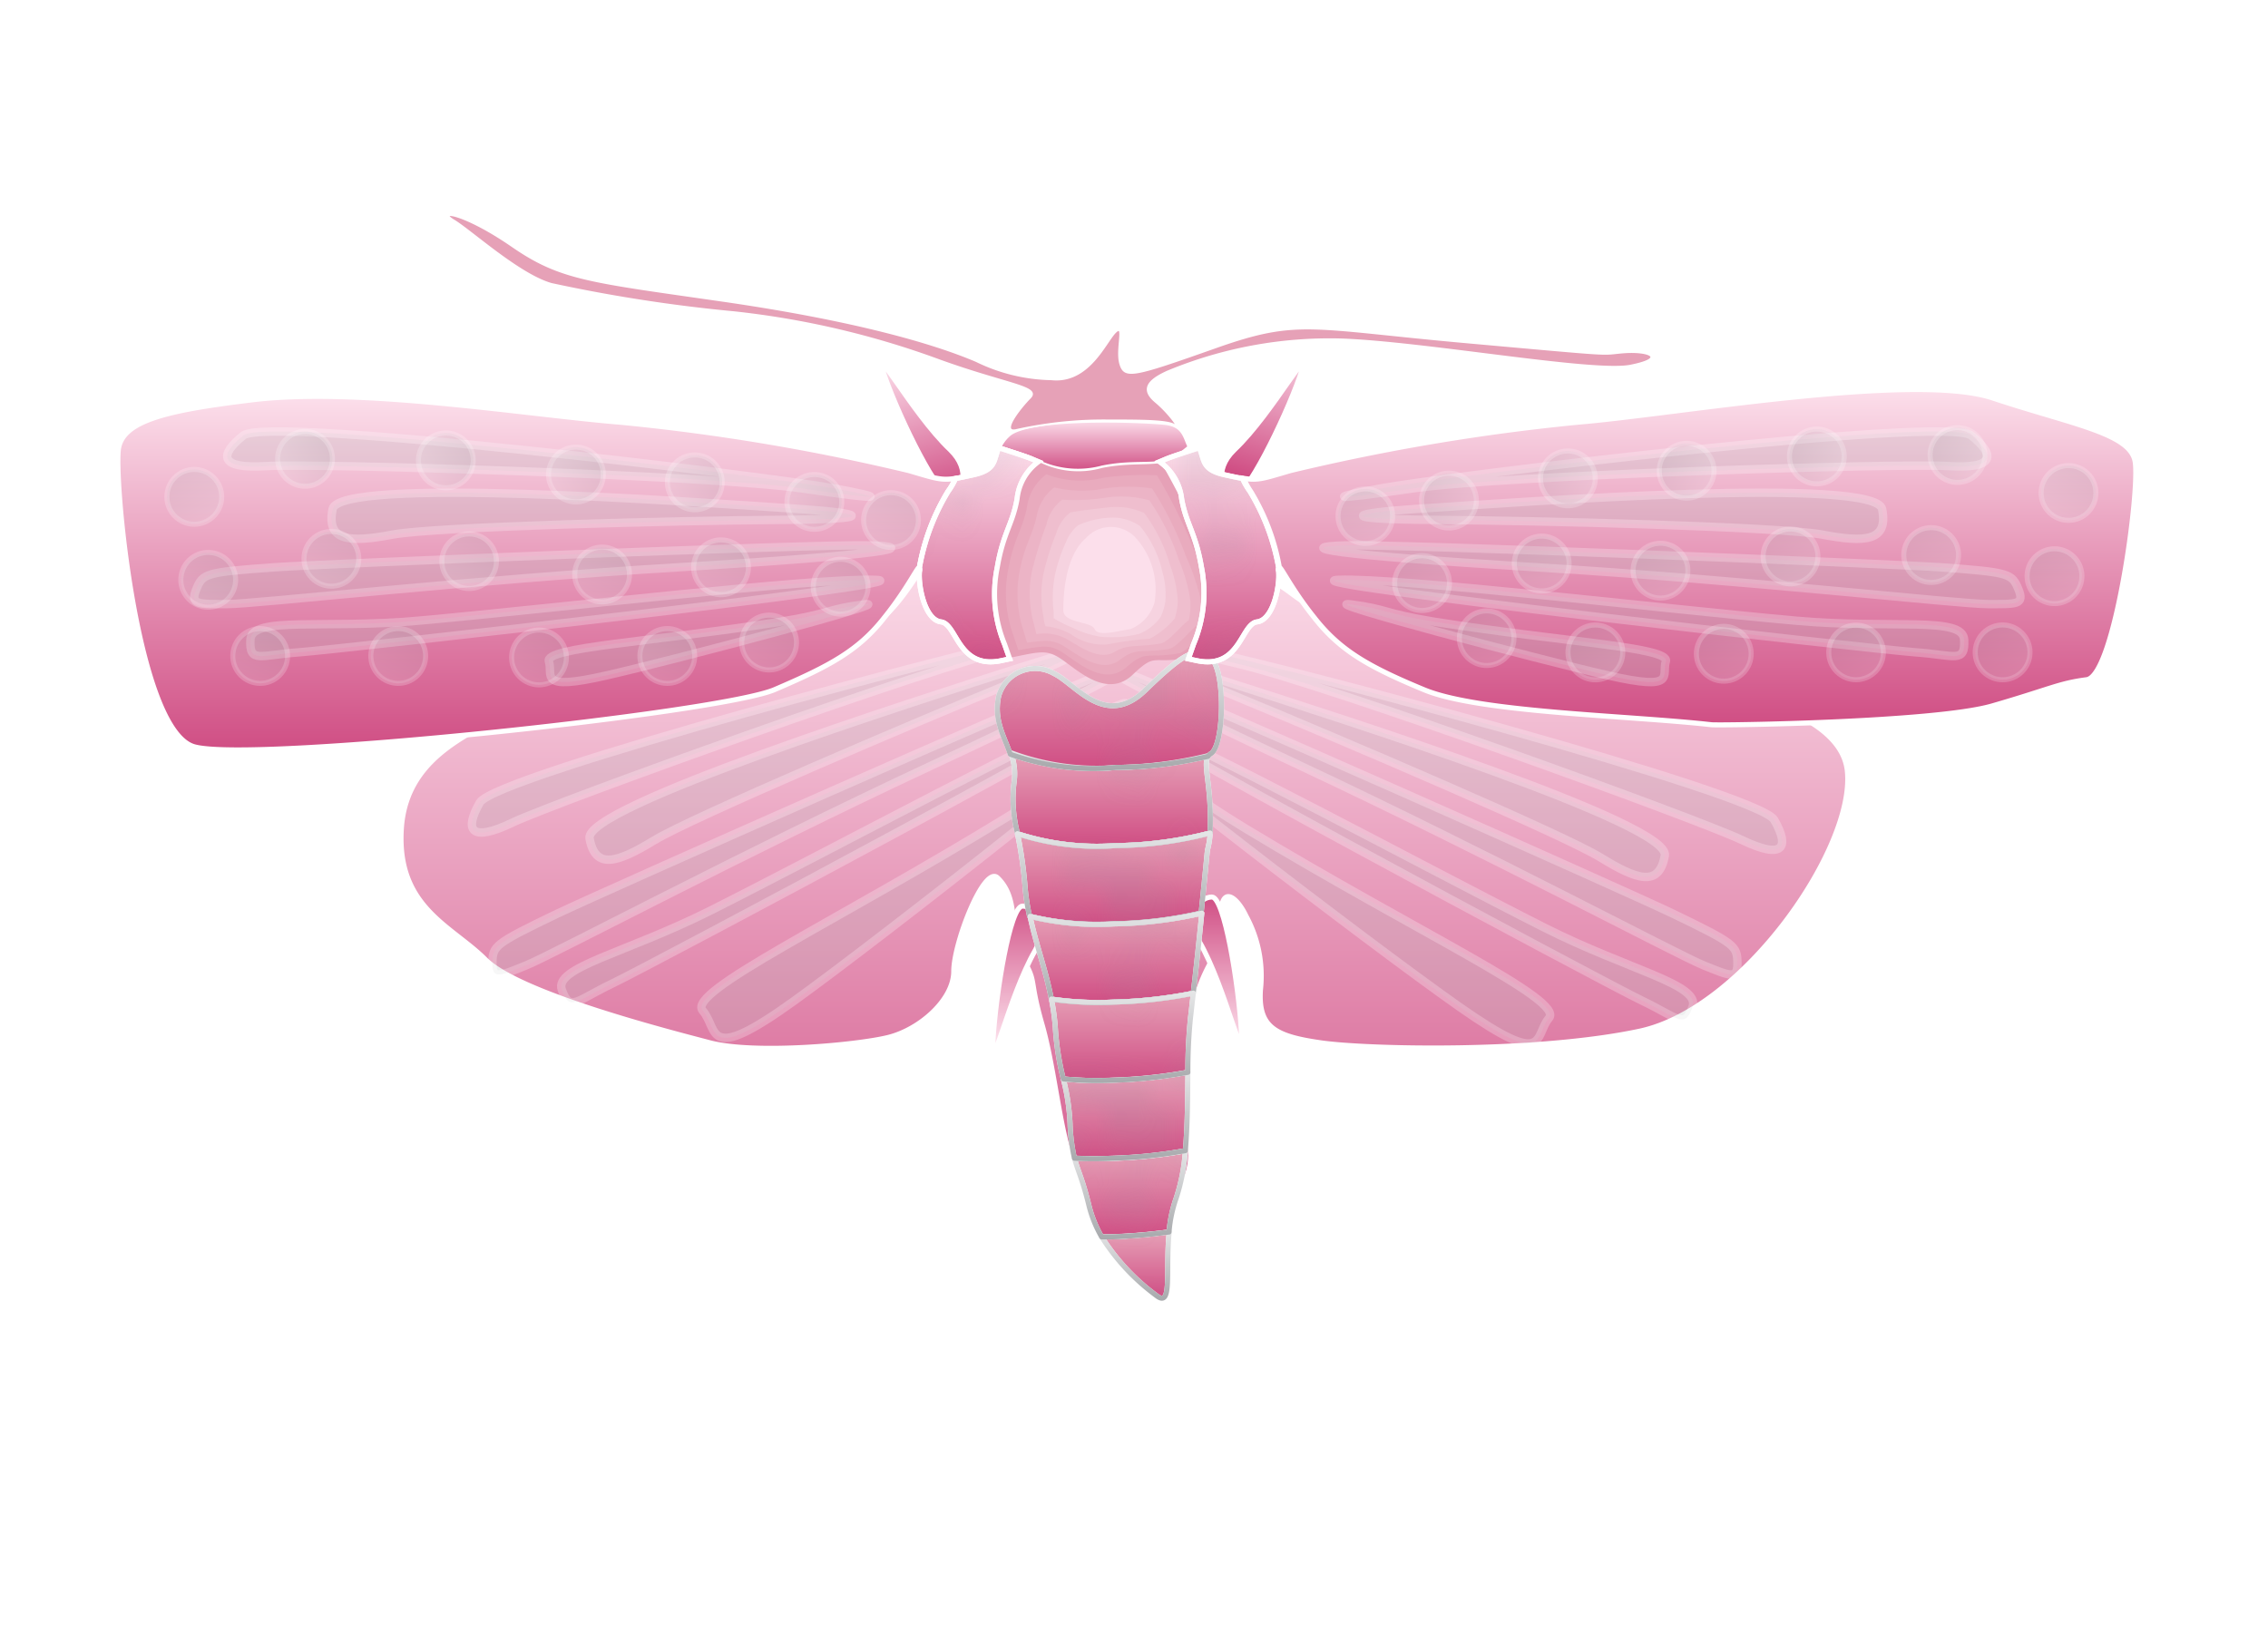 <svg id="Background" xmlns="http://www.w3.org/2000/svg" xmlns:xlink="http://www.w3.org/1999/xlink" viewBox="0 0 134.95 97.2"><defs><style>.cls-1{fill:none;}.cls-2{fill:#939598;opacity:0.1;}.cls-3{fill:#fff;}.cls-10,.cls-11,.cls-12,.cls-13,.cls-21,.cls-22,.cls-23,.cls-24,.cls-25,.cls-26,.cls-27,.cls-28,.cls-29,.cls-38,.cls-39,.cls-4,.cls-40,.cls-41,.cls-42,.cls-43,.cls-44,.cls-45,.cls-46,.cls-47,.cls-48,.cls-49,.cls-5,.cls-50,.cls-51,.cls-52,.cls-53,.cls-54,.cls-55,.cls-56,.cls-57,.cls-58,.cls-59,.cls-6,.cls-60,.cls-61,.cls-62,.cls-63,.cls-64,.cls-65,.cls-66,.cls-67,.cls-68,.cls-69,.cls-7,.cls-70,.cls-71,.cls-72,.cls-73,.cls-74,.cls-75,.cls-76,.cls-77,.cls-8{stroke:#fff;}.cls-10,.cls-11,.cls-12,.cls-13,.cls-21,.cls-39,.cls-4,.cls-40,.cls-41,.cls-42,.cls-43,.cls-44,.cls-45,.cls-46,.cls-47,.cls-48,.cls-49,.cls-5,.cls-50,.cls-51,.cls-52,.cls-53,.cls-54,.cls-55,.cls-56,.cls-57,.cls-58,.cls-59,.cls-6,.cls-60,.cls-61,.cls-62,.cls-63,.cls-64,.cls-65,.cls-66,.cls-67,.cls-68,.cls-69,.cls-7,.cls-70,.cls-71,.cls-72,.cls-73,.cls-74,.cls-75,.cls-76,.cls-77,.cls-8{stroke-miterlimit:10;}.cls-11,.cls-12,.cls-13,.cls-21,.cls-22,.cls-23,.cls-24,.cls-25,.cls-26,.cls-27,.cls-28,.cls-29,.cls-30,.cls-31,.cls-32,.cls-33,.cls-34,.cls-35,.cls-36,.cls-37,.cls-39,.cls-4,.cls-40,.cls-41,.cls-42,.cls-43,.cls-44,.cls-45,.cls-46,.cls-47,.cls-48,.cls-49,.cls-5,.cls-50,.cls-51,.cls-52,.cls-53,.cls-54,.cls-55,.cls-56,.cls-57,.cls-58,.cls-59,.cls-6,.cls-60,.cls-61,.cls-62,.cls-63,.cls-64,.cls-65,.cls-66,.cls-67,.cls-68,.cls-69,.cls-7,.cls-70,.cls-71,.cls-72,.cls-73,.cls-74,.cls-75,.cls-76,.cls-77,.cls-8{stroke-width:0.3px;}.cls-4{fill:url(#linear-gradient);}.cls-5{fill:url(#linear-gradient-2);}.cls-6{fill:url(#linear-gradient-3);}.cls-7{fill:url(#linear-gradient-4);}.cls-8{fill:url(#linear-gradient-5);}.cls-10,.cls-9{opacity:0.5;}.cls-10{fill:#bcbec0;stroke-width:0.5px;}.cls-11{fill:url(#linear-gradient-6);}.cls-12{fill:url(#linear-gradient-7);}.cls-13{fill:url(#linear-gradient-8);}.cls-14,.cls-38{fill:#e6a1b7;}.cls-15{fill:#e9abbe;}.cls-16{fill:#ecb4c6;}.cls-17{fill:#efbece;}.cls-18{fill:#f2c8d6;}.cls-19{fill:#f6d3e0;}.cls-20{fill:#fcdfeb;}.cls-21,.cls-30,.cls-31,.cls-32,.cls-33,.cls-34,.cls-35,.cls-36,.cls-37{fill:url(#New_Pattern);}.cls-22,.cls-23,.cls-24,.cls-25,.cls-26,.cls-27,.cls-28,.cls-29,.cls-30,.cls-31,.cls-32,.cls-33,.cls-34,.cls-35,.cls-36,.cls-37,.cls-38{stroke-linecap:round;stroke-linejoin:round;}.cls-22{fill:url(#linear-gradient-9);}.cls-23{fill:url(#linear-gradient-10);}.cls-24{fill:url(#linear-gradient-11);}.cls-25{fill:url(#linear-gradient-12);}.cls-26{fill:url(#linear-gradient-13);}.cls-27{fill:url(#linear-gradient-14);}.cls-28{fill:url(#linear-gradient-15);}.cls-29{fill:url(#linear-gradient-16);}.cls-30{stroke:url(#linear-gradient-17);}.cls-31{stroke:url(#linear-gradient-18);}.cls-32{stroke:url(#linear-gradient-19);}.cls-33{stroke:url(#linear-gradient-20);}.cls-34{stroke:url(#linear-gradient-21);}.cls-35{stroke:url(#linear-gradient-22);}.cls-36{stroke:url(#linear-gradient-23);}.cls-37{stroke:url(#linear-gradient-24);}.cls-38{stroke-width:0.1px;}.cls-39{fill:url(#linear-gradient-25);}.cls-40{fill:url(#linear-gradient-26);}.cls-41{fill:url(#New_Pattern-19);}.cls-42,.cls-43,.cls-44,.cls-45,.cls-46,.cls-47,.cls-48,.cls-49,.cls-50,.cls-51,.cls-52,.cls-53,.cls-54,.cls-55,.cls-56,.cls-57,.cls-58,.cls-59,.cls-60,.cls-61,.cls-62,.cls-63,.cls-64,.cls-65,.cls-66,.cls-67,.cls-68,.cls-69,.cls-70,.cls-71,.cls-72,.cls-73,.cls-74,.cls-75,.cls-76,.cls-77{opacity:0.4;}.cls-42{fill:url(#linear-gradient-27);}.cls-43{fill:url(#linear-gradient-28);}.cls-44{fill:url(#linear-gradient-29);}.cls-45{fill:url(#linear-gradient-30);}.cls-46{fill:url(#linear-gradient-31);}.cls-47{fill:url(#linear-gradient-32);}.cls-48{fill:url(#linear-gradient-33);}.cls-49{fill:url(#linear-gradient-34);}.cls-50{fill:url(#linear-gradient-35);}.cls-51{fill:url(#linear-gradient-36);}.cls-52{fill:url(#linear-gradient-37);}.cls-53{fill:url(#linear-gradient-38);}.cls-54{fill:url(#linear-gradient-39);}.cls-55{fill:url(#linear-gradient-40);}.cls-56{fill:url(#linear-gradient-41);}.cls-57{fill:url(#linear-gradient-42);}.cls-58{fill:url(#linear-gradient-43);}.cls-59{fill:url(#linear-gradient-44);}.cls-60{fill:url(#linear-gradient-45);}.cls-61{fill:url(#linear-gradient-46);}.cls-62{fill:url(#linear-gradient-47);}.cls-63{fill:url(#linear-gradient-48);}.cls-64{fill:url(#linear-gradient-49);}.cls-65{fill:url(#linear-gradient-50);}.cls-66{fill:url(#linear-gradient-51);}.cls-67{fill:url(#linear-gradient-52);}.cls-68{fill:url(#linear-gradient-53);}.cls-69{fill:url(#linear-gradient-54);}.cls-70{fill:url(#linear-gradient-55);}.cls-71{fill:url(#linear-gradient-56);}.cls-72{fill:url(#linear-gradient-57);}.cls-73{fill:url(#linear-gradient-58);}.cls-74{fill:url(#linear-gradient-59);}.cls-75{fill:url(#linear-gradient-60);}.cls-76{fill:url(#linear-gradient-61);}.cls-77{fill:url(#linear-gradient-62);}</style><linearGradient id="linear-gradient" x1="116.05" y1="-24.34" x2="116.05" y2="-33.04" gradientTransform="translate(-47.96 86.12) rotate(-16.63)" gradientUnits="userSpaceOnUse"><stop offset="0" stop-color="#d04e84"/><stop offset="1" stop-color="#fcdfeb"/></linearGradient><linearGradient id="linear-gradient-2" x1="528.85" y1="98.93" x2="528.85" y2="90.23" gradientTransform="matrix(-0.96, -0.29, -0.29, 0.96, 608.76, 86.12)" xlink:href="#linear-gradient"/><linearGradient id="linear-gradient-3" x1="66.92" y1="76.35" x2="66.92" y2="32.52" gradientTransform="matrix(1, 0, 0, 1, 0, 0)" xlink:href="#linear-gradient"/><linearGradient id="linear-gradient-4" x1="449.01" y1="365.6" x2="449.01" y2="356.91" gradientTransform="translate(522.51 417.61) rotate(179.83)" xlink:href="#linear-gradient"/><linearGradient id="linear-gradient-5" x1="221.48" y1="364.36" x2="221.48" y2="355.66" gradientTransform="matrix(1, 0, 0, -1, -162.02, 417.61)" xlink:href="#linear-gradient"/><linearGradient id="linear-gradient-6" x1="65.13" y1="28.03" x2="65.13" y2="24.99" gradientTransform="matrix(1, 0, 0, 1, 0, 0)" xlink:href="#linear-gradient"/><linearGradient id="linear-gradient-7" x1="31.93" y1="44.61" x2="31.93" y2="23.59" gradientTransform="matrix(1, 0, 0, 1, 0, 0)" xlink:href="#linear-gradient"/><linearGradient id="linear-gradient-8" x1="58.24" y1="39.33" x2="58.24" y2="26.64" gradientTransform="matrix(1, 0, 0, 1, 0, 0)" xlink:href="#linear-gradient"/><pattern id="New_Pattern" data-name="New Pattern" width="10.25" height="9.33" patternTransform="translate(-24.59 -16.65) scale(1.31)" patternUnits="userSpaceOnUse" viewBox="0 0 10.25 9.33"><rect class="cls-1" width="10.25" height="9.33"/><circle class="cls-2" cx="2.02" cy="2.21" r="1.07"/><circle class="cls-2" cx="3.78" cy="2.46" r="1.07"/><circle class="cls-2" cx="4.15" cy="7.4" r="1.07"/><circle class="cls-2" cx="6.47" cy="1.45" r="0.75"/><circle class="cls-2" cx="1.71" cy="4.83" r="0.75"/><circle class="cls-2" cx="7.22" cy="5.58" r="0.75"/><circle class="cls-2" cx="8.6" cy="3.53" r="1.11"/><circle class="cls-2" cx="4.55" cy="4.02" r="1.56"/></pattern><linearGradient id="linear-gradient-9" x1="67.55" y1="77.23" x2="67.55" y2="73.28" gradientUnits="userSpaceOnUse"><stop offset="0" stop-color="#d04e84"/><stop offset="1" stop-color="#e6a1b7"/></linearGradient><linearGradient id="linear-gradient-10" x1="66.05" y1="50.33" x2="66.05" y2="44.78" xlink:href="#linear-gradient-9"/><linearGradient id="linear-gradient-11" x1="66.01" y1="45.68" x2="66.01" y2="38.81" xlink:href="#linear-gradient-9"/><linearGradient id="linear-gradient-12" x1="67.23" y1="73.59" x2="67.23" y2="68.48" xlink:href="#linear-gradient-9"/><linearGradient id="linear-gradient-13" x1="66.24" y1="54.99" x2="66.24" y2="49.56" xlink:href="#linear-gradient-9"/><linearGradient id="linear-gradient-14" x1="66.4" y1="59.64" x2="66.4" y2="54.33" xlink:href="#linear-gradient-9"/><linearGradient id="linear-gradient-15" x1="66.98" y1="68.94" x2="66.98" y2="63.8" xlink:href="#linear-gradient-9"/><linearGradient id="linear-gradient-16" x1="66.78" y1="64.29" x2="66.78" y2="59.09" xlink:href="#linear-gradient-9"/><linearGradient id="linear-gradient-17" x1="67.55" y1="77.38" x2="67.55" y2="73.13" gradientUnits="userSpaceOnUse"><stop offset="0" stop-color="#a7a9ac"/><stop offset="1" stop-color="#e6e7e8"/></linearGradient><linearGradient id="linear-gradient-18" x1="66.05" y1="50.48" x2="66.05" y2="44.63" xlink:href="#linear-gradient-17"/><linearGradient id="linear-gradient-19" x1="66.01" y1="45.83" x2="66.01" y2="38.66" xlink:href="#linear-gradient-17"/><linearGradient id="linear-gradient-20" x1="67.23" y1="73.74" x2="67.23" y2="68.33" xlink:href="#linear-gradient-17"/><linearGradient id="linear-gradient-21" x1="66.24" y1="55.14" x2="66.24" y2="49.41" xlink:href="#linear-gradient-17"/><linearGradient id="linear-gradient-22" x1="66.4" y1="59.79" x2="66.4" y2="54.18" xlink:href="#linear-gradient-17"/><linearGradient id="linear-gradient-23" x1="66.98" y1="69.09" x2="66.98" y2="63.65" xlink:href="#linear-gradient-17"/><linearGradient id="linear-gradient-24" x1="66.78" y1="64.44" x2="66.78" y2="58.94" xlink:href="#linear-gradient-17"/><linearGradient id="linear-gradient-25" x1="426.93" y1="43.11" x2="426.93" y2="23.2" gradientTransform="matrix(-1, 0, 0, 1, 527.44, 0)" xlink:href="#linear-gradient"/><linearGradient id="linear-gradient-26" x1="454.85" y1="39.33" x2="454.85" y2="26.64" gradientTransform="matrix(-1, 0, 0, 1, 527.44, 0)" xlink:href="#linear-gradient"/><pattern id="New_Pattern-19" data-name="New Pattern" width="10.25" height="9.33" patternTransform="matrix(-1.31, 0, 0, 1.31, -37.16, -16.65)" patternUnits="userSpaceOnUse" viewBox="0 0 10.25 9.33"><rect class="cls-1" width="10.25" height="9.33"/><circle class="cls-2" cx="2.02" cy="2.21" r="1.07"/><circle class="cls-2" cx="3.78" cy="2.46" r="1.07"/><circle class="cls-2" cx="4.15" cy="7.4" r="1.07"/><circle class="cls-2" cx="6.47" cy="1.45" r="0.75"/><circle class="cls-2" cx="1.71" cy="4.83" r="0.75"/><circle class="cls-2" cx="7.22" cy="5.58" r="0.75"/><circle class="cls-2" cx="8.6" cy="3.53" r="1.11"/><circle class="cls-2" cx="4.55" cy="4.02" r="1.56"/></pattern><linearGradient id="linear-gradient-27" x1="10.84" y1="28.1" x2="12.28" y2="31.01" xlink:href="#linear-gradient-17"/><linearGradient id="linear-gradient-28" x1="73.84" y1="441.5" x2="75.28" y2="444.42" gradientTransform="translate(92.72 470.26) rotate(180)" xlink:href="#linear-gradient-17"/><linearGradient id="linear-gradient-29" x1="-31.47" y1="272.12" x2="-30.03" y2="275.03" gradientTransform="translate(293.29 64) rotate(90)" xlink:href="#linear-gradient-17"/><linearGradient id="linear-gradient-30" x1="-29.6" y1="279.04" x2="-28.16" y2="281.95" gradientTransform="translate(295.98 67.91) rotate(90)" xlink:href="#linear-gradient-17"/><linearGradient id="linear-gradient-31" x1="-35.07" y1="278.63" x2="-33.63" y2="281.54" gradientTransform="translate(292.47 68.85) rotate(90)" xlink:href="#linear-gradient-17"/><linearGradient id="linear-gradient-32" x1="-24.47" y1="272.62" x2="-23.03" y2="275.53" gradientTransform="translate(297.77 62.78) rotate(90)" xlink:href="#linear-gradient-17"/><linearGradient id="linear-gradient-33" x1="73.58" y1="433.13" x2="75.02" y2="436.05" gradientTransform="translate(100.83 461.97) rotate(180)" xlink:href="#linear-gradient-17"/><linearGradient id="linear-gradient-34" x1="-26.18" y1="265.62" x2="-24.74" y2="268.54" gradientTransform="translate(295.17 58.79) rotate(90)" xlink:href="#linear-gradient-17"/><linearGradient id="linear-gradient-35" x1="-19.18" y1="266.12" x2="-17.74" y2="269.04" gradientTransform="translate(299.65 57.58) rotate(90)" xlink:href="#linear-gradient-17"/><linearGradient id="linear-gradient-36" x1="74.1" y1="425.36" x2="75.54" y2="428.28" gradientTransform="translate(109.1 455.05) rotate(180)" xlink:href="#linear-gradient-17"/><linearGradient id="linear-gradient-37" x1="-20.69" y1="260.1" x2="-19.25" y2="263.02" gradientTransform="translate(297.4 54.15) rotate(90)" xlink:href="#linear-gradient-17"/><linearGradient id="linear-gradient-38" x1="-14.48" y1="260.1" x2="-13.04" y2="263.02" gradientTransform="translate(301.27 52.79) rotate(90)" xlink:href="#linear-gradient-17"/><linearGradient id="linear-gradient-39" x1="74.28" y1="418.28" x2="75.72" y2="421.2" gradientTransform="translate(116.33 448.44) rotate(180)" xlink:href="#linear-gradient-17"/><linearGradient id="linear-gradient-40" x1="-16.62" y1="254.31" x2="-15.18" y2="257.23" gradientTransform="translate(298.67 49.65) rotate(90)" xlink:href="#linear-gradient-17"/><linearGradient id="linear-gradient-41" x1="-11.33" y1="254.87" x2="-9.89" y2="257.79" gradientTransform="translate(302.09 48.84) rotate(90)" xlink:href="#linear-gradient-17"/><linearGradient id="linear-gradient-42" x1="75.14" y1="411.12" x2="76.58" y2="414.04" gradientTransform="translate(124.32 442.44) rotate(180)" xlink:href="#linear-gradient-17"/><linearGradient id="linear-gradient-43" x1="-11.27" y1="249.48" x2="-9.83" y2="252.4" gradientTransform="translate(300.95 45.46) rotate(90)" xlink:href="#linear-gradient-17"/><linearGradient id="linear-gradient-44" x1="-12.49" y1="244.65" x2="-11.05" y2="247.57" gradientTransform="translate(299.13 42.72) rotate(90)" xlink:href="#linear-gradient-17"/><linearGradient id="linear-gradient-45" x1="418.64" y1="27.87" x2="420.08" y2="30.79" gradientTransform="matrix(-1, 0, 0, 1, 542.44, 0)" xlink:href="#linear-gradient-17"/><linearGradient id="linear-gradient-46" x1="56.7" y1="34.05" x2="58.14" y2="36.97" gradientTransform="matrix(0, 1, 1, 0, 80.96, -30.35)" xlink:href="#linear-gradient-17"/><linearGradient id="linear-gradient-47" x1="222.82" y1="-46.7" x2="224.26" y2="-43.78" gradientTransform="matrix(-1, 0, 0, 1, 338.45, 78.26)" xlink:href="#linear-gradient-17"/><linearGradient id="linear-gradient-48" x1="224.69" y1="-39.78" x2="226.13" y2="-36.86" gradientTransform="matrix(-1, 0, 0, 1, 344.56, 77.13)" xlink:href="#linear-gradient-17"/><linearGradient id="linear-gradient-49" x1="219.22" y1="-40.19" x2="220.66" y2="-37.27" gradientTransform="matrix(-1, 0, 0, 1, 342.19, 73.01)" xlink:href="#linear-gradient-17"/><linearGradient id="linear-gradient-50" x1="229.82" y1="-46.2" x2="231.26" y2="-43.28" gradientTransform="matrix(-1, 0, 0, 1, 341.47, 83.55)" xlink:href="#linear-gradient-17"/><linearGradient id="linear-gradient-51" x1="56.44" y1="25.68" x2="57.88" y2="28.6" gradientTransform="matrix(0, 1, 1, 0, 80.96, -30)" xlink:href="#linear-gradient-17"/><linearGradient id="linear-gradient-52" x1="228.11" y1="-53.19" x2="229.55" y2="-50.28" gradientTransform="matrix(-1, 0, 0, 1, 335.37, 84.84)" xlink:href="#linear-gradient-17"/><linearGradient id="linear-gradient-53" x1="235.11" y1="-52.69" x2="236.55" y2="-49.77" gradientTransform="matrix(-1, 0, 0, 1, 338.39, 90.12)" xlink:href="#linear-gradient-17"/><linearGradient id="linear-gradient-54" x1="56.96" y1="17.91" x2="58.4" y2="20.83" gradientTransform="matrix(0, 1, 1, 0, 80.99, -29.68)" xlink:href="#linear-gradient-17"/><linearGradient id="linear-gradient-55" x1="233.6" y1="-58.71" x2="235.04" y2="-55.79" gradientTransform="matrix(-1, 0, 0, 1, 333.12, 91.21)" xlink:href="#linear-gradient-17"/><linearGradient id="linear-gradient-56" x1="239.81" y1="-58.71" x2="241.25" y2="-55.79" gradientTransform="matrix(-1, 0, 0, 1, 335.45, 96.06)" xlink:href="#linear-gradient-17"/><linearGradient id="linear-gradient-57" x1="57.14" y1="10.83" x2="58.58" y2="13.75" gradientTransform="matrix(0, 1, 1, 0, 81, -29.38)" xlink:href="#linear-gradient-17"/><linearGradient id="linear-gradient-58" x1="237.67" y1="-64.5" x2="239.11" y2="-61.58" gradientTransform="matrix(-1, 0, 0, 1, 330.13, 96.57)" xlink:href="#linear-gradient-17"/><linearGradient id="linear-gradient-59" x1="242.96" y1="-63.94" x2="244.4" y2="-61.03" gradientTransform="matrix(-1, 0, 0, 1, 332.55, 100.49)" xlink:href="#linear-gradient-17"/><linearGradient id="linear-gradient-60" x1="58" y1="3.67" x2="59.44" y2="6.59" gradientTransform="matrix(0, 1, 1, 0, 81.04, -29.09)" xlink:href="#linear-gradient-17"/><linearGradient id="linear-gradient-61" x1="243.02" y1="-69.34" x2="244.46" y2="-66.42" gradientTransform="matrix(-1, 0, 0, 1, 328.36, 102.56)" xlink:href="#linear-gradient-17"/><linearGradient id="linear-gradient-62" x1="241.8" y1="-74.16" x2="243.24" y2="-71.24" gradientTransform="matrix(-1, 0, 0, 1, 324.13, 103.42)" xlink:href="#linear-gradient-17"/></defs><title>Tech2017_8</title><rect id="top" class="cls-3" y="-49.77" width="510.24" height="518.6"/><path class="cls-4" d="M56.55,26.77c-2.35-2.22-4.84-7-3.9-4.36s3.25,7.29,3.92,7.09S57.81,28,56.55,26.77Z"/><path class="cls-5" d="M73.44,26.77c2.35-2.22,4.84-7,3.9-4.36s-3.25,7.29-3.92,7.09S72.17,28,73.44,26.77Z"/><path class="cls-6" d="M84.3,39.79c-4-1.16-5.44-3.17-6.68-3.94s-2.1-1.93-2.9-.62-1.81.39-3.85,0.77-2.4,1.39-3.7,2.7-2.69,0-3.7-.77S62.23,37.4,60,37.86s-2.32-2.16-3.19-2.24-1.23-2-1.16-2.86-0.44.7-1.89,2.63-3,2.86-6,4.17-11,1.47-15.53,2c-0.38,0-.78.11-1.19,0.18a2.77,2.77,0,0,1-.34.28c-2,1.47-6.53,2.62-6.82,7.3s3,5.76,5,7.77,10.67,4.25,13.35,4.95,8.71,0.15,10.6-.31,3.92-2.24,3.92-3.94,1.81-6.34,2.61-5.56c1.35,1.3.62,3.33,1.49,4.8s0.35,1.12,1.15,3.91S63.1,67.85,64,69.63s0.73,3.17,2.25,4.1S67,75.89,68,76.27s1.67-.7,1.67-2.86,1.31-3.16,1.16-4.95C69.85,57,72.9,57.72,72.68,55.1s0.87-1.85,1.45-.62A7.44,7.44,0,0,1,75,58.88c-0.15,2.24.87,2.78,3.63,3.17s12.77,0.62,18.94-.7,12.83-10.92,12.35-15.48c-0.43-4.09-9.2-5.13-11.09-5.67S88.29,41,84.3,39.79Z"/><path class="cls-7" d="M71.35,56c1.62,2.8,2.68,8,2.51,5.28s-1-7.91-1.75-7.91S70.47,54.46,71.35,56Z"/><path class="cls-8" d="M61.6,56.54c-1.62,2.8-2.68,8-2.51,5.28s1-7.91,1.75-7.91S62.47,55,61.6,56.54Z"/><g class="cls-9"><path class="cls-10" d="M62.39,37.75c-4,.79-32.91,8.37-33.84,10s-0.58,2.4,1.95,1.19S55.29,39.72,60.6,38.46,65.23,37.19,62.39,37.75Z"/><path class="cls-10" d="M61,39.62C54.11,41.83,34.74,48,35.08,49.88s1.64,1.46,3.86.11,15.51-7,21.16-9.32S64.39,38.54,61,39.62Z"/><path class="cls-10" d="M33.16,54.36c-3.77,1.81-3.84,1.92-3.86,2.93s0.46,0.77,2,.15,12.8-6.61,24.18-11.92,12.9-6.39,10.12-5.4S35.88,53.06,33.16,54.36Z"/><path class="cls-10" d="M42.29,54.17c-5.1,2.56-9.34,3.38-8.86,4.72s0.84,0.66,3-.37S70.11,40.7,66.72,41.89,49.21,50.69,42.29,54.17Z"/><path class="cls-10" d="M60.06,48.53C49.64,54.92,40.83,59,41.81,60.13s0.09,3.27,5.44-.58S69.68,42.26,66.62,44,64.33,45.91,60.06,48.53Z"/></g><g class="cls-9"><path class="cls-10" d="M71.89,38.78c4,0.79,32.75,8.37,33.68,10s0.58,2.4-1.94,1.19S79,40.74,73.66,39.49,69.05,38.22,71.89,38.78Z"/><path class="cls-10" d="M73.26,40.65C80.12,42.85,99.4,49,99.06,50.9s-1.64,1.46-3.84.11-15.44-7-21.06-9.32S69.89,39.57,73.26,40.65Z"/><path class="cls-10" d="M99.54,54.36c3.75,1.81,3.82,1.92,3.84,2.93s-0.46.77-2,.15S88.61,50.83,77.29,45.52s-12.84-6.39-10.07-5.4S96.84,53.06,99.54,54.36Z"/><path class="cls-10" d="M91.89,55.19c5.08,2.56,9.3,3.38,8.82,4.72s-0.84.66-3-.37S64.2,41.73,67.57,42.92,85,51.71,91.89,55.19Z"/><path class="cls-10" d="M74.17,49.33c10.26,6.2,18.92,10.15,18,11.24s0,3.07-5.31-.65S64.69,43.25,67.7,45,70,46.79,74.17,49.33Z"/></g><path class="cls-11" d="M65.58,27.85c2.32-.48,3.6.16,4.79-0.88l0.46-.37c-0.29-.54-0.31-1.34-1.5-1.47-1.52-.16-8.15-0.4-9.35.72a2.33,2.33,0,0,0-.57.79c0.8,0.26,1.5.48,1.93,0.65A5.6,5.6,0,0,0,65.58,27.85Z"/><path class="cls-12" d="M56.86,28.46c-0.87.14-1.21,0-2.78-.46A125.29,125.29,0,0,0,37,25.13C31.15,24.65,21.31,23,14.92,23.8,10,24.4,7.38,25,7.06,26.64s1.06,16.83,4.5,17.79,31.26-2,34.53-3.4,5-2.32,6.55-4.31c1.35-1.68,2-3.08,2.06-2.95a13.08,13.08,0,0,1,1.71-4.54A4.23,4.23,0,0,0,56.86,28.46Z"/><path class="cls-13" d="M59.34,33.75c0.35-2.06.91-2.55,1.18-4.07a3.13,3.13,0,0,1,1.27-2.21l-0.43-.18c-0.43-.17-1.13-0.39-1.93-0.65-0.32.74-.13,1.31-1.51,1.61-0.45.1-.78,0.17-1.06,0.22a4.23,4.23,0,0,1-.44.76,13.08,13.08,0,0,0-1.71,4.54,0.4,0.4,0,0,1,0,.23c-0.08.88,0.32,2.88,1.28,3s1,2.8,3.52,2.32l0.57-.12-0.31-.88A7.83,7.83,0,0,1,59.34,33.75Z"/><path class="cls-14" d="M71.52,32.4a43.66,43.66,0,0,0-2.42-4.86c-0.9.15-2,0-3.52,0.3a5.18,5.18,0,0,1-3.8-.38,3.13,3.13,0,0,0-1.27,2.21c-0.27,1.52-.83,2-1.18,4.07a7.83,7.83,0,0,0,.43,4.52l0.31,0.88c1.93-.39,2.24-0.54,3.26.2s2.64,2.16,4.07.8,1.09-.59,3.32-1c0.59-.11,1.86-1.92,2.31-1.9C73.12,35.7,72.66,34.83,71.52,32.4Z"/><path class="cls-15" d="M62.26,28.22a2.91,2.91,0,0,0-1.16,2C60.83,31.54,60.34,32,60,33.83a7.37,7.37,0,0,0,.33,4.06l0.26,0.79c1.61-.27,1.92-0.36,2.83.27s2.37,1.82,3.6.75,1.16-.48,3.13-0.83c0.56-.1,1.68-1.67,2.1-1.73a4.72,4.72,0,0,0-.1-1.57,18.41,18.41,0,0,0-1.11-2.86,29.78,29.78,0,0,0-2.2-4.43,17.39,17.39,0,0,0-3.17.14A5.66,5.66,0,0,1,62.26,28.22Z"/><path class="cls-16" d="M62.73,29a2.73,2.73,0,0,0-1.05,1.73c-0.26,1.17-.7,1.66-1,3.21a7,7,0,0,0,.22,3.59l0.21,0.7c1.29-.15,1.59-0.18,2.39.34s2.1,1.48,3.12.7,1.22-.38,2.93-0.66c0.53-.09,1.5-1.42,1.89-1.55a4.3,4.3,0,0,0,0-1.4,13.54,13.54,0,0,0-.89-2.6,20.24,20.24,0,0,0-2-4,10,10,0,0,0-2.82,0A7,7,0,0,1,62.73,29Z"/><path class="cls-17" d="M63.2,29.73a2.57,2.57,0,0,0-.94,1.49A24,24,0,0,0,61.4,34a6.69,6.69,0,0,0,.12,3.13c0.06,0.23.11,0.43,0.15,0.6a2.79,2.79,0,0,1,2,.41c0.8,0.48,1.83,1.14,2.64.65s1.29-.26,2.73-0.5c0.5-.08,1.32-1.17,1.69-1.38a3.93,3.93,0,0,0,.09-1.24,9.89,9.89,0,0,0-.67-2.34,14,14,0,0,0-1.76-3.56,6.22,6.22,0,0,0-2.47-.18A12.28,12.28,0,0,1,63.2,29.73Z"/><path class="cls-18" d="M63.68,30.49a2.45,2.45,0,0,0-.83,1.24,15.36,15.36,0,0,0-.75,2.35,6.59,6.59,0,0,0,0,2.67c0,0.2.07,0.36,0.1,0.51a3.76,3.76,0,0,1,1.53.48,3.25,3.25,0,0,0,2.16.6A21.22,21.22,0,0,1,68.42,38a5,5,0,0,0,1.48-1.2,3.67,3.67,0,0,0,.18-1.07,7.06,7.06,0,0,0-.45-2.08,9.62,9.62,0,0,0-1.55-3.13A4.1,4.1,0,0,0,66,30.18C64.92,30.31,64.31,30.37,63.68,30.49Z"/><path class="cls-19" d="M64.15,31.25a2.46,2.46,0,0,0-.72,1,9.34,9.34,0,0,0-.65,1.92,7,7,0,0,0-.09,2.2c0,0.16,0,.3,0,0.41a7.1,7.1,0,0,0,1.09.55,5.86,5.86,0,0,0,1.68.55,6.7,6.7,0,0,0,2.33-.17,2.94,2.94,0,0,0,1.27-1,3.59,3.59,0,0,0,.28-0.91A4.94,4.94,0,0,0,69.16,34a6.48,6.48,0,0,0-1.33-2.7,2.84,2.84,0,0,0-1.77-.5A5.19,5.19,0,0,0,64.15,31.25Z"/><path class="cls-20" d="M64.63,32c-1.29,1.1-1.36,3.52-1.36,4.31s1.65,0.64,1.86,1.12,1.49,0.08,2.13,0a2.42,2.42,0,0,0,1.44-1.6A4.6,4.6,0,0,0,67.58,32,2,2,0,0,0,64.63,32Z"/><path class="cls-21" d="M59.34,33.75c0.35-2.06.91-2.55,1.18-4.07a3.13,3.13,0,0,1,1.27-2.21l-0.43-.18c-0.43-.17-1.13-0.39-1.93-0.65-0.32.74-.13,1.31-1.51,1.61-0.45.1-.78,0.17-1.06,0.22a4.23,4.23,0,0,1-.44.76,13.08,13.08,0,0,0-1.71,4.54,0.4,0.4,0,0,1,0,.23c-0.08.88,0.32,2.88,1.28,3s1,2.8,3.52,2.32l0.57-.12-0.31-.88A7.83,7.83,0,0,1,59.34,33.75Z"/><path class="cls-22" d="M65.55,73.59a12.85,12.85,0,0,0,3.24,3.48c1,0.81.54-1.43,0.78-3.78a33.37,33.37,0,0,1-3.44.29H65.55Z"/><path class="cls-23" d="M66.36,50.31A23.16,23.16,0,0,0,72,49.56c0.13-2.86-.48-4.08-0.09-4.61a23.78,23.78,0,0,1-5.47.71,14.55,14.55,0,0,1-6.3-.88,3.49,3.49,0,0,1,.2,1.76,8.08,8.08,0,0,0,.21,3.07A15.29,15.29,0,0,0,66.36,50.31Z"/><path class="cls-24" d="M66.41,45.66A23.78,23.78,0,0,0,71.88,45a0.58,0.58,0,0,1,.17-0.16c0.8-.47.88-5,0-5.68s-1.52-.4-3.91,1.91-4.15-.4-5.43-1a2.25,2.25,0,0,0-3.29,1.36c-0.3,1.43.33,2.38,0.69,3.44A14.55,14.55,0,0,0,66.41,45.66Z"/><path class="cls-25" d="M63.93,68.9c0.19,0.74.46,1.18,0.86,2.81a7.12,7.12,0,0,0,.76,1.88h0.57a33.37,33.37,0,0,0,3.44-.29,8,8,0,0,1,.42-2,11.27,11.27,0,0,0,.55-2.83,28.92,28.92,0,0,1-4.36.45A21.93,21.93,0,0,1,63.93,68.9Z"/><path class="cls-26" d="M72,49.56a23.16,23.16,0,0,1-5.61.75,15.29,15.29,0,0,1-5.85-.71A24.93,24.93,0,0,1,61,52.85a13,13,0,0,0,.26,1.66,16.73,16.73,0,0,0,5,.45,25.06,25.06,0,0,0,5.21-.64c0.12-1.14.24-2.35,0.37-3.71C71.93,50.24,72,49.89,72,49.56Z"/><path class="cls-27" d="M61.29,54.52c0.35,1.67.93,3.16,1.27,4.93a19.22,19.22,0,0,0,3.71.17A27.14,27.14,0,0,0,71,59.09c0.18-1.54.34-3.07,0.51-4.76a25.06,25.06,0,0,1-5.21.64A16.73,16.73,0,0,1,61.29,54.52Z"/><path class="cls-28" d="M63.27,64.2a12.73,12.73,0,0,1,.4,2.64,10.8,10.8,0,0,0,.26,2.07,21.93,21.93,0,0,0,2.24,0,28.92,28.92,0,0,0,4.36-.45c0.13-1.49.14-3.12,0.15-4.67a28.5,28.5,0,0,1-4.47.47A20.72,20.72,0,0,1,63.27,64.2Z"/><path class="cls-29" d="M62.56,59.44a14.17,14.17,0,0,1,.23,1.64,16.45,16.45,0,0,0,.48,3.11,20.72,20.72,0,0,0,2.94.08,28.5,28.5,0,0,0,4.47-.47,31.26,31.26,0,0,1,.16-3.28c0.06-.48.11-1,0.17-1.43a27.14,27.14,0,0,1-4.74.53A19.22,19.22,0,0,1,62.56,59.44Z"/><path class="cls-30" d="M65.55,73.59a12.85,12.85,0,0,0,3.24,3.48c1,0.81.54-1.43,0.78-3.78a33.37,33.37,0,0,1-3.44.29H65.55Z"/><path class="cls-31" d="M66.36,50.31A23.16,23.16,0,0,0,72,49.56c0.13-2.86-.48-4.08-0.09-4.61a23.78,23.78,0,0,1-5.47.71,14.55,14.55,0,0,1-6.3-.88,3.49,3.49,0,0,1,.2,1.76,8.08,8.08,0,0,0,.21,3.07A15.29,15.29,0,0,0,66.36,50.31Z"/><path class="cls-32" d="M66.41,45.66A23.78,23.78,0,0,0,71.88,45a0.58,0.58,0,0,1,.17-0.16c0.8-.47.88-5,0-5.68s-1.52-.4-3.91,1.91-4.15-.4-5.43-1a2.25,2.25,0,0,0-3.29,1.36c-0.3,1.43.33,2.38,0.69,3.44A14.55,14.55,0,0,0,66.41,45.66Z"/><path class="cls-33" d="M63.93,68.9c0.19,0.74.46,1.18,0.86,2.81a7.12,7.12,0,0,0,.76,1.88h0.57a33.37,33.37,0,0,0,3.44-.29,8,8,0,0,1,.42-2,11.27,11.27,0,0,0,.55-2.83,28.92,28.92,0,0,1-4.36.45A21.93,21.93,0,0,1,63.93,68.9Z"/><path class="cls-34" d="M72,49.56a23.16,23.16,0,0,1-5.61.75,15.29,15.29,0,0,1-5.85-.71A24.93,24.93,0,0,1,61,52.85a13,13,0,0,0,.26,1.66,16.73,16.73,0,0,0,5,.45,25.06,25.06,0,0,0,5.21-.64c0.12-1.14.24-2.35,0.37-3.71C71.93,50.24,72,49.89,72,49.56Z"/><path class="cls-35" d="M61.29,54.52c0.35,1.67.93,3.16,1.27,4.93a19.22,19.22,0,0,0,3.71.17A27.14,27.14,0,0,0,71,59.09c0.18-1.54.34-3.07,0.51-4.76a25.06,25.06,0,0,1-5.21.64A16.73,16.73,0,0,1,61.29,54.52Z"/><path class="cls-36" d="M63.27,64.2a12.73,12.73,0,0,1,.4,2.64,10.8,10.8,0,0,0,.26,2.07,21.93,21.93,0,0,0,2.24,0,28.92,28.92,0,0,0,4.36-.45c0.13-1.49.14-3.12,0.15-4.67a28.5,28.5,0,0,1-4.47.47A20.72,20.72,0,0,1,63.27,64.2Z"/><path class="cls-37" d="M62.56,59.44a14.17,14.17,0,0,1,.23,1.64,16.45,16.45,0,0,0,.48,3.11,20.72,20.72,0,0,0,2.94.08,28.5,28.5,0,0,0,4.47-.47,31.26,31.26,0,0,1,.16-3.28c0.06-.48.11-1,0.17-1.43a27.14,27.14,0,0,1-4.74.53A19.22,19.22,0,0,1,62.56,59.44Z"/><path class="cls-38" d="M62.56,22.57a10.61,10.61,0,0,1-4.46-1.08c-2.52-1.08-7.25-2.46-15.16-3.6s-9.59-1.26-12.46-3.24S26,12.51,27,13.11s3.89,3.24,5.81,3.78a92.06,92.06,0,0,0,10.85,1.68,51.21,51.21,0,0,1,12.28,2.88c4,1.44,6,1.56,5.35,2.22s-1.81,2.17-.77,1.9a23.81,23.81,0,0,1,5.4-.56c1.95,0,3.65,0,4,.3s-0.3-.68-1.16-1.4-0.5-1.26.69-1.8a25.15,25.15,0,0,1,10.37-1.92c5,0.18,15,2,17.2,1.56s1.08-.9-0.42-0.78,0,0.24-9.35-.6-10-1.44-14.92.3-5.4,1.86-5.67,1,0.3-2.46-.28-1.92S64.81,22.81,62.56,22.57Z"/><path class="cls-39" d="M74,28.46c0.87,0.14,1.21,0,2.78-.46a125.29,125.29,0,0,1,17.1-2.88c5.83-.48,20-3,24.69-1.44s8.15,2.08,8.47,3.76-1.2,12.78-2.88,13S122,41,118.54,42s-16.28,1.17-16.7,1.12c-5-.56-13.82-0.72-17.1-2.08s-5-2.32-6.55-4.31c-1.35-1.68-2-3.08-2.06-2.95a13.08,13.08,0,0,0-1.71-4.54A4.23,4.23,0,0,1,74,28.46Z"/><path class="cls-40" d="M71.49,33.75c-0.35-2.06-.91-2.55-1.18-4.07A3.13,3.13,0,0,0,69,27.47l0.43-.18c0.43-.17,1.13-0.39,1.93-0.65,0.32,0.74.13,1.31,1.51,1.61,0.45,0.1.78,0.17,1.06,0.22a4.23,4.23,0,0,0,.44.76,13.08,13.08,0,0,1,1.71,4.54,0.4,0.4,0,0,0,0,.23c0.08,0.88-.32,2.88-1.28,3s-1,2.8-3.52,2.32l-0.57-.12,0.31-.88A7.83,7.83,0,0,0,71.49,33.75Z"/><path class="cls-41" d="M71.49,33.75c-0.35-2.06-.91-2.55-1.18-4.07A3.13,3.13,0,0,0,69,27.47l0.43-.18c0.43-.17,1.13-0.39,1.93-0.65,0.32,0.74.13,1.31,1.51,1.61,0.45,0.1.78,0.17,1.06,0.22a4.23,4.23,0,0,0,.44.76,13.08,13.08,0,0,1,1.71,4.54,0.4,0.4,0,0,0,0,.23c0.08,0.88-.32,2.88-1.28,3s-1,2.8-3.52,2.32l-0.57-.12,0.31-.88A7.83,7.83,0,0,0,71.49,33.75Z"/><g class="cls-9"><path class="cls-10" d="M49.63,29.06c-4-.73-33.68-4.33-35.15-3.15s-1.43,2,1.38,1.82,26.45,0.54,31.86,1.33S52.49,29.58,49.63,29.06Z"/><path class="cls-10" d="M47.67,30.29c-7.23-.49-27.5-1.92-27.88,0s1,2,3.55,1.52,17-.84,23.11-0.88S51.21,30.53,47.67,30.29Z"/><path class="cls-10" d="M16.35,33.75c-4.17.3-4.28,0.37-4.67,1.31s0.14,0.88,1.84.88,14.33-1.43,26.87-2.19,14.35-1.2,11.4-1.3S19.35,33.54,16.35,33.75Z"/><path class="cls-10" d="M24.9,36.93c-5.69.51-9.93-.29-10,1.13s0.54,0.92,2.9.75,37.91-4.17,34.32-4.31S32.62,36.24,24.9,36.93Z"/><path class="cls-10" d="M46.39,37c-7.79,1.22-14,1.51-13.73,2.35s-0.72,1.78,3.41.84,17.6-4.52,15.34-4.23S49.58,36.48,46.39,37Z"/></g><g class="cls-9"><path class="cls-10" d="M82.14,29.06c4-.73,33.68-4.33,35.15-3.15s1.43,2-1.38,1.82-26.45.54-31.86,1.33S79.29,29.58,82.14,29.06Z"/><path class="cls-10" d="M84.11,30.29c7.23-.49,27.5-1.92,27.88,0s-1,2-3.55,1.52-17-.84-23.11-0.88S80.57,30.53,84.11,30.29Z"/><path class="cls-10" d="M115.43,33.75c4.17,0.3,4.28.37,4.67,1.31s-0.14.88-1.84,0.88-14.33-1.43-26.87-2.19S77,32.55,80,32.45,112.43,33.54,115.43,33.75Z"/><path class="cls-10" d="M106.87,36.93c5.69,0.51,9.93-.29,10,1.13s-0.54.92-2.9,0.75S76,34.64,79.64,34.5,99.15,36.24,106.87,36.93Z"/><path class="cls-10" d="M85.39,37c7.79,1.22,14,1.51,13.73,2.35s0.72,1.78-3.41.84-17.6-4.52-15.34-4.23S82.2,36.48,85.39,37Z"/></g><g class="cls-9"><circle class="cls-42" cx="11.56" cy="29.56" r="1.63"/><circle class="cls-43" cx="18.16" cy="27.3" r="1.63" transform="translate(-9.88 44.31) rotate(-87.62)"/><circle class="cls-44" cx="19.72" cy="33.25" r="1.63" transform="translate(-16.44 19.57) rotate(-38.61)"/><circle class="cls-45" cx="15.48" cy="39.03" r="1.63" transform="translate(-20.97 18.19) rotate(-38.61)"/><circle class="cls-46" cx="12.39" cy="34.5" r="1.63" transform="translate(-18.82 15.27) rotate(-38.61)"/><circle class="cls-47" cx="23.7" cy="39.03" r="1.63" transform="translate(-19.18 23.32) rotate(-38.61)"/><circle class="cls-48" cx="26.53" cy="27.38" r="1.63" transform="translate(-1.93 52.76) rotate(-87.62)"/><circle class="cls-49" cx="28.09" cy="33.33" r="1.63" transform="matrix(0.78, -0.62, 0.62, 0.78, -14.66, 24.81)"/><circle class="cls-50" cx="32.07" cy="39.12" r="1.63" transform="translate(-17.4 28.56) rotate(-38.61)"/><circle class="cls-51" cx="34.27" cy="28.23" r="1.63" transform="translate(4.64 61.3) rotate(-87.62)"/><circle class="cls-52" cx="35.83" cy="34.18" r="1.63" transform="translate(-13.5 29.83) rotate(-38.61)"/><circle class="cls-53" cx="39.71" cy="39.03" r="1.63" transform="translate(-15.68 33.31) rotate(-38.61)"/><circle class="cls-54" cx="41.34" cy="28.7" r="1.63" transform="translate(10.95 68.81) rotate(-87.62)"/><circle class="cls-55" cx="42.9" cy="33.75" r="1.63" transform="translate(-11.68 34.15) rotate(-38.61)"/><circle class="cls-56" cx="45.76" cy="38.23" r="1.63" transform="translate(-13.85 36.91) rotate(-38.61)"/><circle class="cls-57" cx="48.45" cy="29.86" r="1.63" transform="translate(16.61 77.03) rotate(-87.62)"/><circle class="cls-58" cx="50.02" cy="34.91" r="1.63" transform="translate(-10.85 38.84) rotate(-38.61)"/><circle class="cls-59" cx="53.02" cy="30.94" r="1.63" transform="translate(-7.72 39.85) rotate(-38.61)"/></g><g class="cls-9"><circle class="cls-60" cx="123.08" cy="29.33" r="1.63"/><circle class="cls-61" cx="116.47" cy="27.08" r="1.63" transform="translate(-1.02 4.85) rotate(-2.38)"/><circle class="cls-62" cx="114.91" cy="33.02" r="1.63" transform="translate(17.4 102.21) rotate(-51.39)"/><circle class="cls-63" cx="119.15" cy="38.81" r="1.63" transform="translate(14.48 107.7) rotate(-51.39)"/><circle class="cls-64" cx="122.24" cy="34.28" r="1.63" transform="translate(19.18 108.41) rotate(-51.39)"/><circle class="cls-65" cx="110.93" cy="38.81" r="1.63" transform="matrix(0.62, -0.78, 0.78, 0.62, 11.39, 101.28)"/><circle class="cls-66" cx="108.1" cy="27.16" r="1.63" transform="translate(-1.03 4.51) rotate(-2.38)"/><circle class="cls-67" cx="106.54" cy="33.1" r="1.63" transform="translate(14.19 95.7) rotate(-51.39)"/><circle class="cls-68" cx="102.56" cy="38.89" r="1.63" transform="translate(8.18 94.77) rotate(-51.39)"/><circle class="cls-69" cx="100.36" cy="28.01" r="1.63" transform="translate(-1.08 4.19) rotate(-2.38)"/><circle class="cls-70" cx="98.8" cy="33.95" r="1.63" transform="translate(10.62 89.97) rotate(-51.39)"/><circle class="cls-71" cx="94.92" cy="38.81" r="1.63" transform="translate(5.37 88.77) rotate(-51.39)"/><circle class="cls-72" cx="93.29" cy="28.47" r="1.63" transform="translate(-1.1 3.89) rotate(-2.38)"/><circle class="cls-73" cx="91.73" cy="33.52" r="1.63" transform="translate(8.3 84.29) rotate(-51.39)"/><circle class="cls-74" cx="88.87" cy="38" r="1.63" transform="matrix(0.62, -0.78, 0.78, 0.62, 3.72, 83.73)"/><circle class="cls-75" cx="86.18" cy="29.63" r="1.63" transform="matrix(1, -0.04, 0.04, 1, -1.15, 3.6)"/><circle class="cls-76" cx="84.61" cy="34.69" r="1.63" transform="translate(4.71 79.16) rotate(-51.39)"/><circle class="cls-77" cx="81.61" cy="30.72" r="1.63" transform="matrix(0.62, -0.78, 0.78, 0.62, 6.68, 75.32)"/></g></svg>